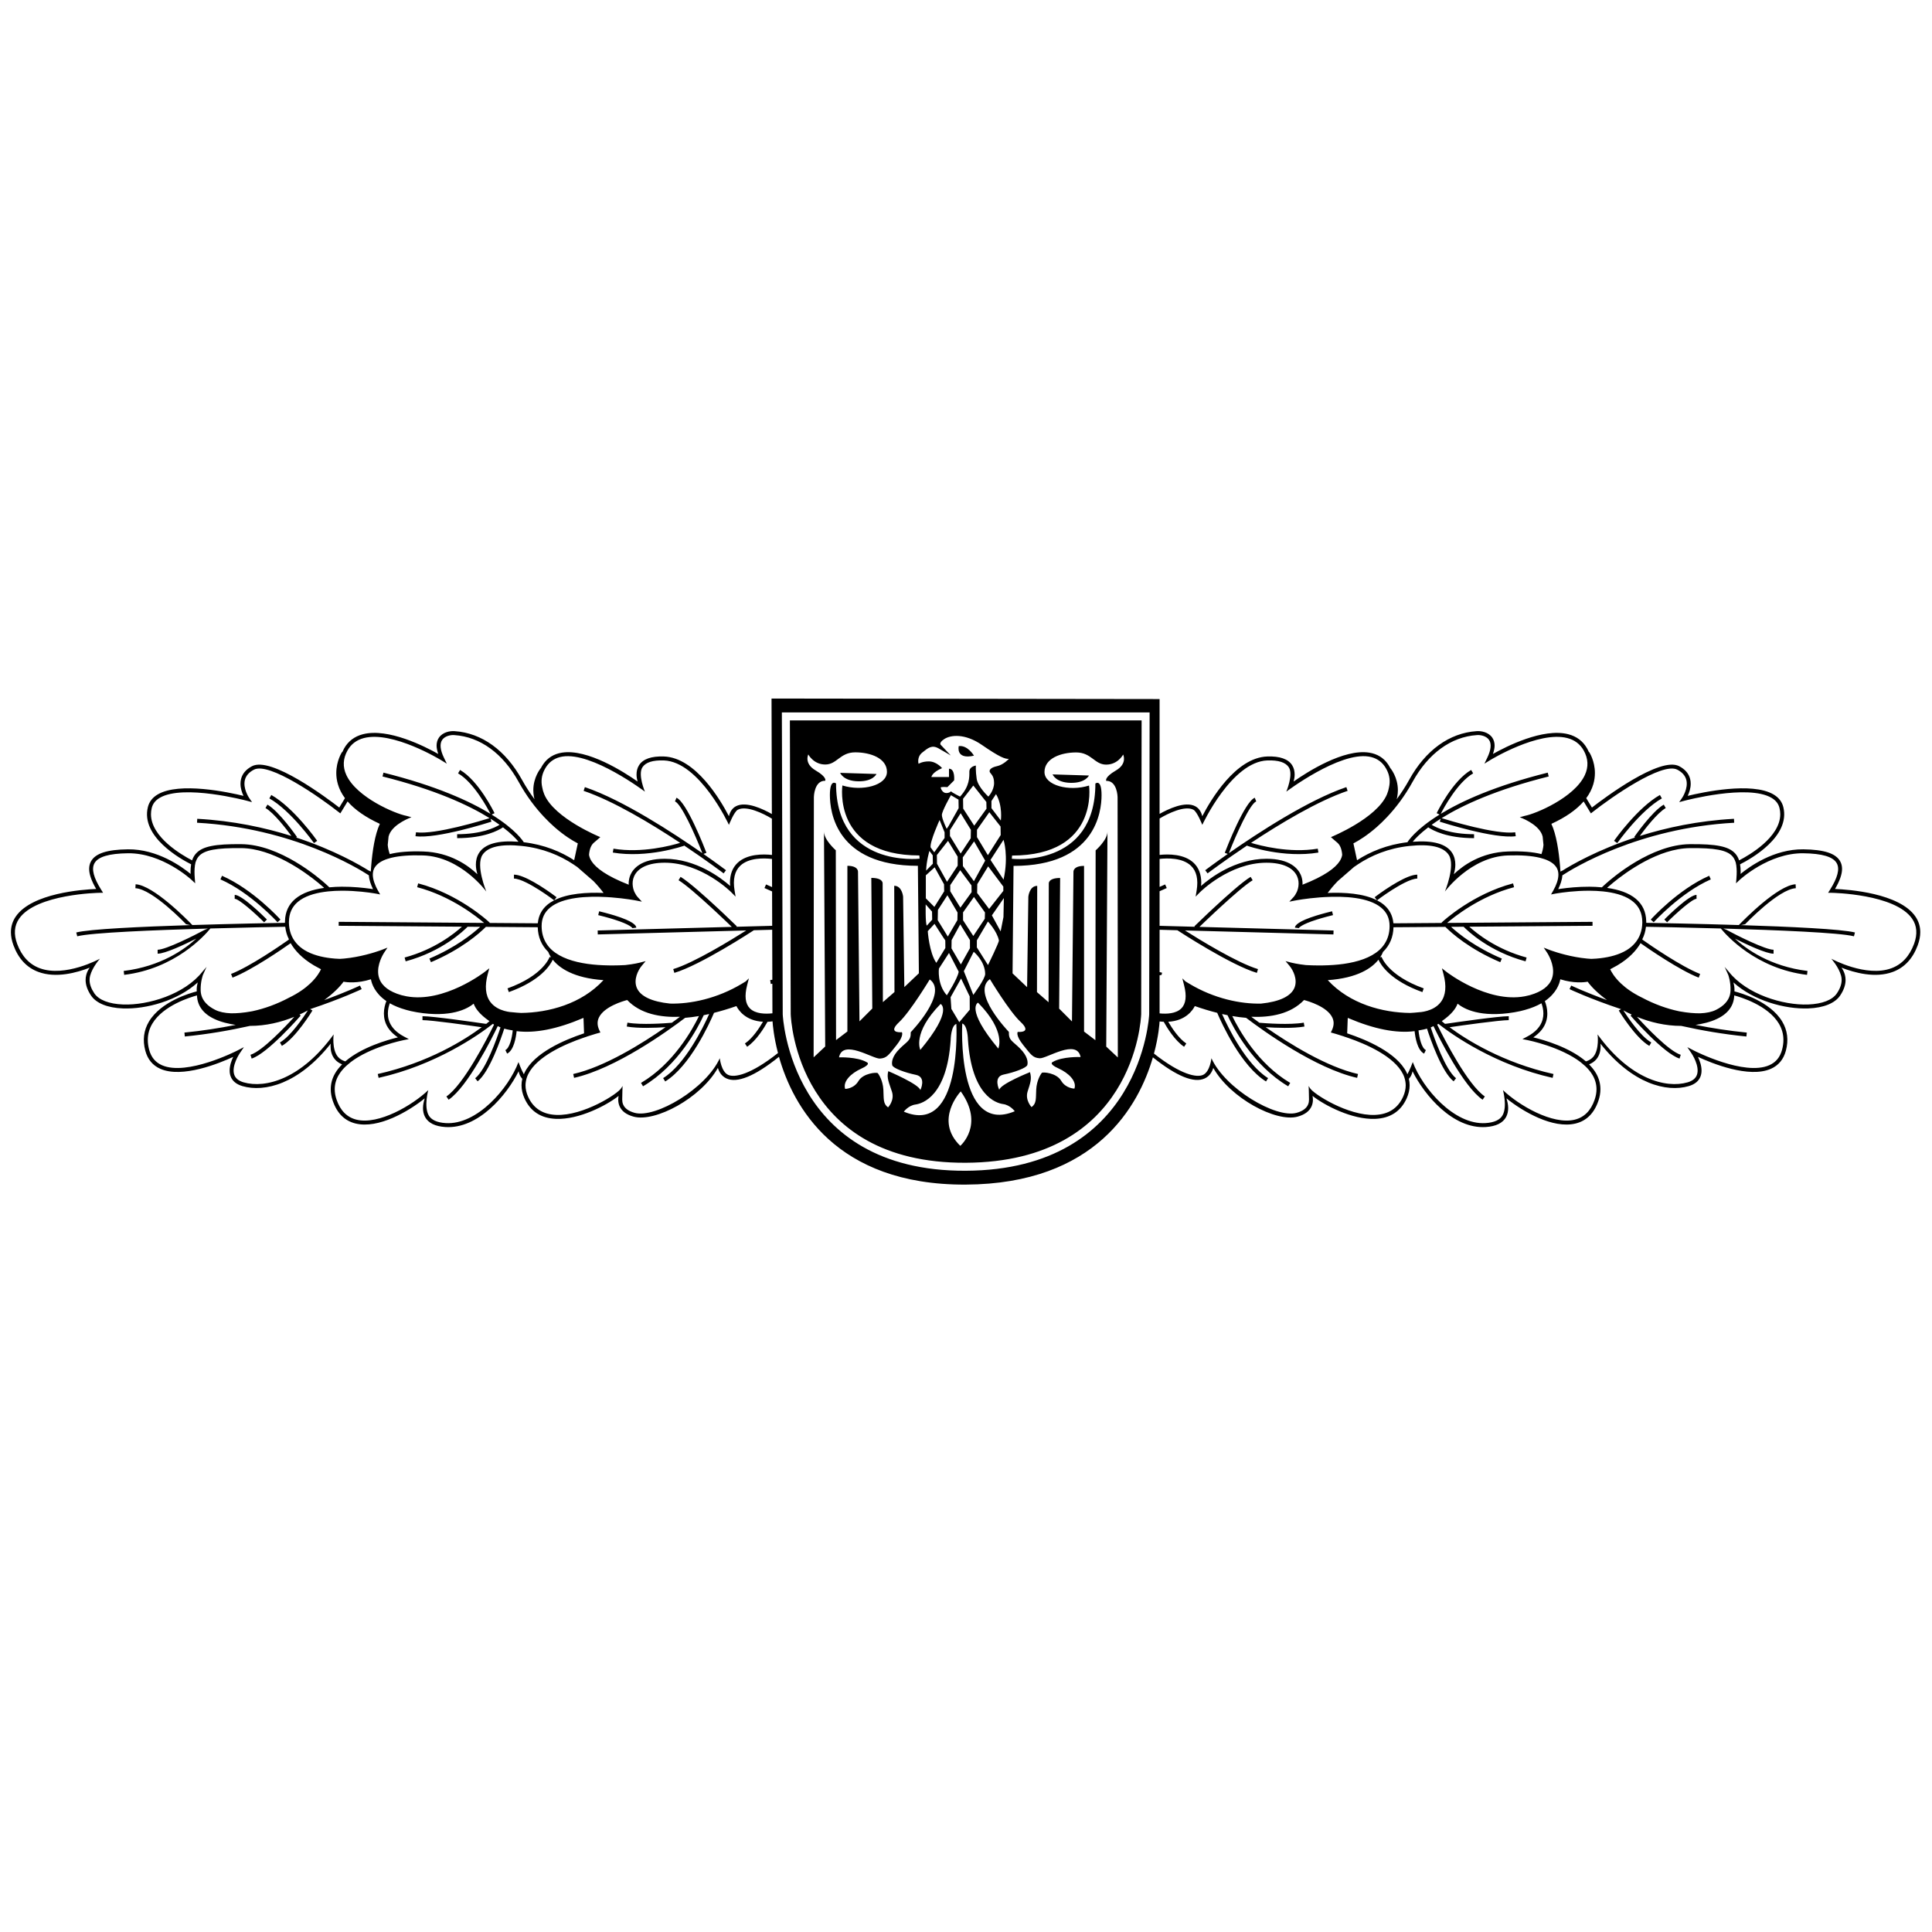 <?xml version="1.0" encoding="utf-8"?>
<!-- Generator: Adobe Illustrator 24.3.0, SVG Export Plug-In . SVG Version: 6.00 Build 0)  -->
<svg version="1.1" id="Ebene_1" xmlns="http://www.w3.org/2000/svg" xmlns:xlink="http://www.w3.org/1999/xlink" x="0px" y="0px"
	 viewBox="0 0 772.686 772.686" style="enable-background:new 0 0 772.686 772.686;" xml:space="preserve">
<path d="M215.923,354.226c-0.767-0.478-1.56-0.949-2.361-1.403
	c-2.928-1.658-5.95-3.018-8.012-3.018v1.577c1.274,0,3.107,0.681,5.102,1.675
	c0.844,0.421,1.715,0.897,2.591,1.405c3.353,1.946,6.705,4.326,8.387,5.614l0.96-1.252
	C222.351,358.642,219.435,356.42,215.923,354.226z M245.347,339.419l-0.261,1.556
	c13.904,2.316,27.916-2.522,28.504-2.729l-0.051-0.146
	c9.181,6.142,15.725,11.085,15.872,11.197l0.954-1.258
	c-0.107-0.082-3.599-2.717-9.022-6.509c0,0-0.025-0.011-0.049-0.023l0.002-0.011
	c0.016,0.013,0.032,0.023,0.048,0.034l1.193-0.461
	c-0.801-2.081-7.943-20.395-11.994-22.015l-0.586,1.463
	c2.517,1.008,7.941,12.98,10.917,20.632l-0.029,0.034
	c-11.672-8.135-31.763-21.24-46.929-26.381l-0.506,1.494
	c11.971,4.059,27.096,13.171,38.611,20.795C268.55,338.149,256.754,341.319,245.347,339.419z
	 M664.648,319.319l-0.776-1.374c-8.909,5.036-17.976,17.789-18.355,18.329l1.288,0.911
	C646.896,337.055,656.048,324.179,664.648,319.319z M561.724,353.057
	c1.994-0.994,3.827-1.675,5.102-1.675v-1.577c-2.061,0-5.084,1.359-8.013,3.018
	c-0.801,0.454-1.594,0.925-2.36,1.403c-3.513,2.193-6.429,4.416-6.667,4.599l0.961,1.252
	c1.681-1.288,5.032-3.668,8.386-5.614C560.009,353.955,560.88,353.478,561.724,353.057z
	 M666.743,368.867c3.902-3.901,10.134-9.395,11.766-9.395v-1.577
	c-2.876,0-11.234,8.21-12.879,9.855L666.743,368.867z M245.797,366.139
	c-0.486-0.15-1.016-0.306-1.557-0.46c-1.359-0.392-2.881-0.797-4.614-1.219
	l-0.373,1.534c1.895,0.46,3.501,0.896,4.909,1.309c0.552,0.161,1.072,0.319,1.557,0.473
	c6.467,2.046,7.179,3.352,7.21,3.421l1.549-0.19
	C254.477,370.117,253.204,368.427,245.797,366.139z M766.041,366.533
	c-6.429-9.346-26.714-10.782-32.14-11c1.842-3.156,2.812-5.83,2.812-8.012
	c0-1.121-0.242-2.12-0.723-3.003c-1.739-3.2-6.432-4.739-14.768-4.84
	c-11.819-0.14-21.635,6.99-25.099,9.843c0.01-0.267,0.037-0.575,0.037-0.831
	c0-1.129-0.083-2.12-0.236-3.018c4.279-2.15,20.253-11.067,17.288-22.928
	c-0.528-2.111-1.852-3.803-3.934-5.025c-8.67-5.096-28.407-0.852-34.304,0.58
	c0.578-1.213,1.21-2.931,1.21-4.857c0-0.618-0.065-1.25-0.223-1.88
	c-0.538-2.165-2.02-3.892-4.405-5.138c-7.654-3.994-29.982,12.755-34.872,16.545
	c-0.457-0.749-1.6-2.63-2.279-3.747c1.304-1.76,2.247-3.613,2.819-5.559
	c0.467-1.588,0.647-3.099,0.647-4.492c0-4.833-2.192-8.239-2.312-8.42l-0.094,0.049
	c-0.207-0.486-0.441-0.972-0.715-1.457c-1.642-2.913-4.171-4.828-7.521-5.692
	c-10.149-2.619-24.968,4.975-30.142,7.891c0.396-1.19,0.668-2.316,0.668-3.306
	c0-1.229-0.308-2.298-0.921-3.203c-1.563-2.302-4.598-2.73-6.146-2.622l-0.182,0.012
	c-10.841,0.73-20.402,7.647-26.923,19.477c-1.594,2.888-3.283,5.442-4.993,7.748
	c0.075-0.29,0.153-0.582,0.21-0.875c0.188-0.958,0.269-1.878,0.269-2.749
	c0-5.134-2.801-8.59-3.08-8.922c-0.259-0.491-0.536-0.977-0.866-1.457
	c-1.76-2.56-4.278-4.117-7.486-4.628c-10.25-1.634-24.893,7.777-30.262,11.546
	c0.221-0.837,0.409-1.776,0.409-2.804c0-1.247-0.256-2.554-1.001-3.721
	c-1.59-2.488-4.937-3.663-9.95-3.49c-12.693,0.44-22.699,17.527-25.997,23.892
	c-0.454-1.875-1.375-3.234-2.809-3.99c-4.055-2.137-10.868,1.137-14.262,3.063v-45.93
	l-155.196-0.207l0.129,46.192c-3.357-1.918-10.267-5.275-14.359-3.118
	c-1.435,0.756-2.355,2.115-2.809,3.99c-3.298-6.365-13.304-23.452-25.997-23.892
	c-5.013-0.173-8.36,1.001-9.949,3.49c-0.746,1.168-1.002,2.474-1.002,3.721
	c0,1.028,0.189,1.967,0.41,2.804c-5.369-3.769-20.012-13.18-30.262-11.546
	c-3.208,0.511-5.727,2.067-7.486,4.628c-0.33,0.48-0.607,0.966-0.867,1.457
	c-0.279,0.332-3.08,3.788-3.08,8.922c0,0.871,0.081,1.79,0.27,2.749
	c0.057,0.293,0.135,0.584,0.21,0.875c-1.71-2.306-3.399-4.86-4.993-7.748
	c-6.521-11.83-16.082-18.747-26.922-19.477l-0.183-0.012
	c-1.548-0.109-4.582,0.319-6.145,2.622c-0.614,0.905-0.92,1.974-0.92,3.203
	c0,0.989,0.271,2.115,0.667,3.306c-5.174-2.916-19.992-10.509-30.141-7.891
	c-3.351,0.865-5.88,2.779-7.521,5.692c-0.273,0.485-0.508,0.971-0.716,1.457
	l-0.093-0.049c-0.12,0.181-2.312,3.586-2.312,8.42c0,1.393,0.182,2.904,0.648,4.492
	c0.571,1.946,1.515,3.799,2.818,5.559c-0.679,1.117-1.823,2.999-2.278,3.747
	c-4.891-3.79-27.218-20.54-34.873-16.545c-2.385,1.246-3.867,2.973-4.406,5.138
	c-0.156,0.63-0.223,1.262-0.223,1.88c0,1.925,0.633,3.643,1.211,4.857
	c-5.896-1.431-25.635-5.675-34.304-0.58c-2.082,1.223-3.404,2.915-3.933,5.025
	c-2.965,11.86,13.009,20.777,17.287,22.928c-0.153,0.898-0.236,1.889-0.236,3.018
	c0,0.256,0.029,0.564,0.037,0.831c-3.462-2.852-13.279-9.982-25.098-9.843
	c-8.335,0.101-13.028,1.64-14.768,4.84c-0.481,0.883-0.722,1.882-0.722,3.003
	c0,2.182,0.969,4.855,2.811,8.012c-5.425,0.218-25.711,1.654-32.14,11
	c-1.306,1.899-1.959,4.004-1.959,6.294c0,1.647,0.336,3.386,1.011,5.215
	c1.974,5.352,5.315,8.937,9.933,10.656c7.068,2.634,15.407,0.329,20.558-1.69
	c-0.577,0.815-1.075,1.762-1.362,2.857c-0.178,0.677-0.267,1.364-0.267,2.064
	c0,1.995,0.724,4.08,2.166,6.22c2.085,3.099,6.614,4.932,12.752,5.162
	c9.403,0.352,21.911-3.125,29.916-10.391c-0.236,0.904-0.408,1.885-0.408,2.939
	c0,0.186,0.02,0.376,0.033,0.563l-0.114,0.104c-2.327,0.586-14.118,3.908-18.99,12.006
	c-2.123,3.528-2.616,7.474-1.468,11.728c0.928,3.436,2.947,5.859,6,7.206
	c8.752,3.858,23.562-2.195,29.144-4.77c-0.696,1.467-1.427,3.462-1.427,5.453
	c0,0.773,0.11,1.542,0.375,2.273c0.693,1.918,2.302,3.252,4.782,3.969
	c8.793,2.537,22.451-0.811,35.265-16.982c-0.026,0.322-0.065,0.632-0.065,0.978
	c0,1.707,0.379,3.64,1.687,5.225c0.745,0.903,1.739,1.585,2.934,2.08
	c-0.022,0.022-0.04,0.048-0.061,0.069c-0.007,0.006-0.014,0.012-0.02,0.018
	c0.001,0,0.001,0,0.002,0c-1.047,1.065-1.978,2.203-2.697,3.444
	c-1.177,2.027-1.766,4.168-1.766,6.398c0,1.503,0.268,3.048,0.804,4.624
	c1.686,4.965,4.749,8.022,9.104,9.088c9.137,2.236,21.204-4.827,27.678-10.051
	c-0.365,1.161-0.689,2.488-0.689,3.892c0,1.218,0.227,2.453,0.836,3.572
	c1.297,2.393,4.03,3.738,8.115,4.001c13.127,0.841,24.551-12.744,29.289-22.295
	c0.211,1.018,0.609,2.076,1.403,2.935c0.021,0.023,0.051,0.037,0.074,0.062
	c-0.207,0.86-0.314,1.73-0.314,2.609c0,1.717,0.399,3.462,1.193,5.225
	c2.349,5.211,6.602,7.969,12.645,8.197c9.141,0.347,20.126-5.343,24.996-9.181
	c-0.083,0.471-0.153,0.957-0.153,1.476c0,0.833,0.135,1.709,0.491,2.563
	c0.856,2.042,2.768,3.476,5.68,4.26c8.601,2.318,26.846-7.389,33.684-19.498
	c0.442,1.463,1.375,3.267,3.418,4.214c4.311,2,11.383-0.921,21.012-8.656
	c5.5,19.484,22.468,51.355,74.659,51.113c52.227-0.245,69.315-31.723,74.884-50.891
	c9.486,7.566,16.466,10.412,20.732,8.434c2.044-0.946,2.977-2.751,3.418-4.214
	c6.839,12.109,25.084,21.816,33.685,19.498c2.913-0.784,4.824-2.218,5.681-4.26
	c0.356-0.854,0.49-1.73,0.49-2.563c0-0.519-0.07-1.005-0.153-1.476
	c4.871,3.838,15.856,9.527,24.996,9.181c6.043-0.229,10.296-2.986,12.645-8.197
	c0.795-1.763,1.193-3.508,1.193-5.225c0-0.879-0.107-1.749-0.314-2.609
	c0.023-0.024,0.053-0.038,0.074-0.062c0.794-0.858,1.191-1.917,1.403-2.935
	c4.738,9.551,16.162,23.136,29.29,22.295c4.085-0.263,6.817-1.607,8.114-4.001
	c0.609-1.119,0.836-2.354,0.836-3.572c0-1.403-0.323-2.73-0.688-3.892
	c6.475,5.224,18.541,12.287,27.679,10.051c4.355-1.066,7.418-4.123,9.103-9.088
	c0.537-1.576,0.804-3.121,0.804-4.624c0-2.23-0.589-4.371-1.764-6.398
	c-0.721-1.241-1.65-2.379-2.697-3.444c0,0,0,0,0.002,0c-0.006-0.006-0.014-0.012-0.019-0.018
	c-0.022-0.022-0.04-0.047-0.062-0.069c1.194-0.495,2.188-1.177,2.935-2.08
	c1.309-1.585,1.686-3.518,1.686-5.225c0-0.346-0.037-0.655-0.064-0.978
	c12.814,16.17,26.474,19.519,35.266,16.982c2.48-0.717,4.09-2.051,4.783-3.969
	c0.264-0.731,0.374-1.5,0.374-2.273c0-1.991-0.729-3.986-1.427-5.453
	c5.583,2.575,20.393,8.629,29.145,4.77c3.054-1.347,5.072-3.77,5.999-7.206
	c1.149-4.254,0.657-8.199-1.466-11.728c-4.872-8.098-16.664-11.42-18.991-12.006
	l-0.113-0.104c0.013-0.188,0.032-0.378,0.032-0.563c0-1.054-0.174-2.034-0.408-2.939
	c8.006,7.266,20.514,10.742,29.917,10.391c6.138-0.23,10.667-2.064,12.752-5.162
	c1.44-2.14,2.165-4.225,2.165-6.22c0-0.699-0.09-1.387-0.268-2.064
	c-0.287-1.095-0.785-2.042-1.362-2.857c5.151,2.019,13.49,4.323,20.559,1.69
	c4.617-1.72,7.958-5.305,9.933-10.656c0.673-1.829,1.011-3.568,1.011-5.215
	C768,370.537,767.347,368.432,766.041,366.533z M308.786,354.791l-2.402-1.067l-0.642,1.441
	l3.048,1.354l0.038,13.748l-14.359,0.387l0.207-0.212
	c-0.239-0.233-2.38-2.321-5.304-5.077c-0.685-0.646-1.412-1.327-2.169-2.033
	c-5.191-4.83-11.735-10.68-15.008-12.643l-0.811,1.353
	c2.758,1.655,8.097,6.334,12.847,10.698c0.764,0.702,1.514,1.396,2.235,2.067
	c2.709,2.526,5.009,4.732,6.211,5.893l-47.159,1.268l-1.582,0.043l-4.902,0.132
	l0.043,1.577l4.783-0.129l1.583-0.042l53.011-1.425
	c-5.654,3.583-20.97,13.018-29.199,15.455l0.448,1.512
	c10.39-3.077,30.919-16.472,31.789-17.04l-0.006-0.008l7.349-0.199l0.057,20.001
	l-0.862,0.123l0.221,1.562l0.644-0.091l0.034,11.825c-2.862,0.314-6.755,0.244-8.971-1.924
	c-1.883-1.844-2.268-4.988-1.141-9.348l0.698-2.707l-1.256,1.213l-1.529,0.924
	c-9.896,5.977-20.661,8.167-28.739,7.953c-7.323-0.742-11.938-2.935-13.33-6.352
	c-1.356-3.33,0.586-7.019,1.879-8.613c0.029-0.037,0.064-0.088,0.094-0.123l0.774-0.919
	l0.822-0.977l-2.4,0.625c-0.067,0.019-2.301,0.579-5.756,0.958
	c-1.664,0.09-3.418,0.148-5.233,0.15c-0.522,0-1.049-0.01-1.579-0.019
	c-2.735-0.048-5.545-0.221-8.276-0.607c-5.596-0.793-10.832-2.448-14.288-5.575
	c-0.782-0.708-1.442-1.489-2-2.325c-1.372-2.048-2.077-4.462-2.077-7.224
	c0-3.094,1.111-5.512,3.393-7.392c5.059-4.167,14.76-4.639,22.566-4.205
	c0.67,0.037,1.33,0.08,1.966,0.129c5.536,0.424,9.708,1.221,9.81,1.241l2.365,0.462
	l-1.634-1.772c-0.504-0.547-0.953-1.248-1.313-2.03
	c-0.02-0.042-0.038-0.085-0.057-0.128c-0.052-0.118-0.11-0.231-0.157-0.353
	c-0.229-0.591-0.385-1.224-0.475-1.881c-0.173-1.271-0.066-2.627,0.511-3.945
	c1.543-3.523,5.895-5.466,12.255-5.466c14.778,0,26.482,11.682,26.599,11.8l1.742,1.766
	l-0.402-2.448c-0.733-4.436,0.028-7.767,2.261-9.897c3.461-3.299,9.601-3.085,12.703-2.726
	L308.786,354.791z M193.83,388.72c-0.169,0.132-16.248,12.542-31.271,9.742
	c-0.587-0.11-1.174-0.239-1.758-0.396c-0.107-0.029-0.215-0.051-0.322-0.082
	c-4.711-1.352-7.658-3.554-8.759-6.547c-1.512-4.111,0.822-8.605,1.62-9.954
	c0.133-0.226,0.229-0.374,0.25-0.404l0.989-1.488l0.391-0.589l-2.324,0.905
	c-0.021,0.009-0.319,0.121-0.825,0.299c-2.082,0.727-7.853,2.574-14.202,3.163
	c-0.552,0.051-1.108,0.091-1.667,0.121c-0.652-0.022-1.306-0.052-1.963-0.103
	c-0.561-0.043-1.121-0.102-1.681-0.166c-3.787-0.44-7.503-1.411-10.473-3.211
	c-1.304-0.79-2.384-1.719-3.286-2.758c-1.921-2.214-2.944-4.97-3.003-8.264
	c-0.002-0.145,0.01-0.283,0.013-0.428c0.043-3.254,1.228-5.901,3.555-7.861
	c2.646-2.229,6.486-3.419,10.573-3.998c0.518-0.073,1.04-0.14,1.565-0.193
	c1.807-0.186,3.637-0.27,5.414-0.277c5.797-0.023,11.005,0.726,12.917,1.037
	c0.476,0.076,0.759,0.129,0.783,0.134l1.682,0.32l-0.849-1.486
	c-0.684-1.196-1.18-2.308-1.531-3.352c-0.798-2.381-0.753-4.371,0.183-5.925
	c0.048-0.078,0.11-0.151,0.162-0.228c0.929-1.373,2.583-2.451,4.924-3.221l1.536-0.443
	c3.249-0.797,7.524-1.122,12.751-0.95c15.05,0.496,25.192,14.331,25.273,14.441
	c0,0-4.33-10.421-1.522-14.676c2.138-3.236,7.427-4.432,15.725-3.551
	c8.471,0.897,15.273,3.833,20.581,7.341c0.482,0.318,0.951,0.64,1.406,0.965l0.008-0.035
	l0.301,0.261l6.381,5.546c1.629,1.686,2.96,3.299,4.013,4.707
	c-6.65-0.274-14.392,0.193-19.76,2.961c-0.951,0.491-1.838,1.045-2.62,1.689
	c-2.332,1.92-3.633,4.417-3.902,7.422l-0.166,0.078l-19.076-0.14l-0.054-0.046l0.049-0.057
	l-0.554-0.519c-0.118-0.109-11.888-10.968-28.065-15.208l-0.402,1.525
	c13.726,3.597,24.194,12.067,26.768,14.287l-58.141-0.432l-0.012,1.577l49.293,0.365
	c0.012-0.013,0.021-0.021,0.034-0.032l0.009,0.032h-0.043
	c-3.004,2.735-10.971,9.127-22.919,12.333l0.41,1.525
	c14.634-3.928,23.267-12.283,24.78-13.84l0.006-0.002l5.013,0.037l0.003,0.005
	c-3.139,2.884-9.836,8.246-20.301,12.695l0.617,1.451
	c12.327-5.239,19.458-11.615,21.971-14.135l20.738,0.153c0-0.018-0.002-0.033-0.003-0.052
	l0.059,0.052h-0.055c0.104,3.95,1.514,7.264,4.194,9.87
	c0.219,0.575,0.57,1.325,1.13,2.174l0.02,0.006l-0.014,0.001
	c-0.001-0.003-0.004-0.004-0.006-0.007l-0.572-0.174
	c-0.023,0.074-2.46,7.42-16.843,12.583l0.531,1.485
	c12.836-4.608,16.613-10.868,17.545-12.921l0.037-0.019
	c2.593,3.259,8.216,7.322,20.258,8.159c-8.797,9.553-21.96,13.002-32.919,13.12
	c-1.114-0.061-2.24-0.138-3.417-0.274c-0.138-0.006-5.893-0.14-8.874-4.09
	c-1.989-2.637-2.344-6.408-1.055-11.212l0.614-2.282L193.83,388.72z M217.711,307.965
	c0.242-0.48,0.514-0.956,0.837-1.425c1.503-2.189,3.669-3.523,6.434-3.964
	c11.821-1.884,32.753,13.89,32.945,14.036c0,0-2.885-6.793-1.004-9.729
	c1.267-1.982,4.148-2.909,8.561-2.757c14.292,0.496,25.932,25.515,26.044,25.764
	c0,0,2.054-5.253,3.551-6.043c3.447-1.817,10.268,1.525,13.631,3.565l0.04,14.513
	c-3.439-0.377-9.919-0.497-13.784,3.186c-2.013,1.92-3.025,4.589-3.025,7.962
	c0,0.397,0.082,0.852,0.11,1.267c-3.611-3.175-13.632-10.88-26.2-10.88
	c-9.477,0-12.652,4.016-13.7,6.41c-0.484,1.106-0.719,2.314-0.719,3.534
	c0,0.145,0.029,0.285,0.037,0.428c-8.955-3.495-13.137-6.729-14.866-9.386
	c-0.624-0.959-0.915-1.827-1.023-2.596c0.211-2.614,1.028-3.977,1.779-4.674
	c0.064-0.059,0.129-0.123,0.19-0.174c0.804-0.646,2.536-2.204,2.536-2.204
	c-0.011-0.003-18.351-7.441-22.413-17.11c-0.393-0.935-0.655-1.879-0.816-2.826
	C216.317,312.47,216.596,310.161,217.711,307.965z M138.998,300.117
	c1.421-2.523,3.621-4.184,6.538-4.938c11.532-2.976,30.674,8.711,30.866,8.831l2.292,1.413
	l-1.166-2.427c-1.489-3.096-1.727-5.542-0.684-7.076c1.079-1.589,3.418-2.028,4.728-1.935
	l0.19,0.013c10.284,0.691,19.393,7.32,25.645,18.664
	c3.235,5.864,6.795,10.465,10.17,14.051c1.426,1.515,2.824,2.869,4.145,4.03
	c3.957,3.48,7.252,5.432,8.839,6.275c0.202,0.107,0.386,0.202,0.531,0.274
	c-0.081,0.381-0.463,2.149-0.928,4.302c-0.169,0.78-0.348,1.607-0.528,2.443
	c-5.29-3.405-11.969-6.229-20.181-7.197l-0.014,0.008l-0.006-0.011
	c0.006,0.001,0.012,0.001,0.02,0.003l0.015-0.01c-0.21-0.353-3.108-5.025-12.836-11.05
	l-0.005,0.001v-0.003c0.003,0,0.003,0,0.005,0.001l1.155-0.56
	c-0.254-0.528-6.354-12.976-13.794-17.286l-0.791,1.365
	c6.32,3.658,11.861,14.051,12.956,16.192c-8.443-5.152-21.849-11.247-42.795-16.482
	l-0.38,1.531c21.083,5.271,34.462,11.479,42.758,16.626l0.019,0.055
	c-2.617,0.818-21.718,6.691-29.385,5.648l-0.212,1.562
	c8.551,1.164,29.499-5.522,30.387-5.808l-0.384-1.189l-0.018-0.011l0.014-0.005
	l0.004,0.016c1.347,0.847,2.551,1.661,3.631,2.44v0.001
	c-2.071,1.241-7.437,3.757-16.969,3.757v1.577c10.842,0,16.51-3.096,18.334-4.324h0.003
	c3.303,2.521,5.188,4.526,6.139,5.679l-0.052,0.08c-7.998-0.607-13.268,0.842-15.598,4.375
	c-0.982,1.489-1.332,3.164-1.332,4.793c0,1.375,0.276,2.654,0.605,3.826
	c-3.671-3.496-10.874-8.742-21.653-9.098c-5.493-0.182-9.957,0.175-13.389,1.051
	c-0.454-1.3-0.727-2.533-0.81-3.696l0.329-3.315c0.083-0.288,0.162-0.578,0.276-0.854
	c1.804-4.395,8.825-6.867,8.876-6.883l-2.034-0.559
	c-4.33-0.811-19.774-7.254-23.985-16.285C137.002,306.71,137.158,303.384,138.998,300.117z
	 M60.382,325.639c0-0.821,0.099-1.66,0.312-2.511c0.427-1.711,1.474-3.034,3.2-4.05
	c9.458-5.559,34.596,1.115,34.849,1.183l2.06,0.556l-1.205-1.763
	c-0.025-0.037-2.504-3.715-1.654-7.119c0.427-1.703,1.639-3.086,3.603-4.111
	c6.114-3.191,26.52,11.141,33.867,16.933l0.699,0.551c0,0,2.084-3.427,2.908-4.781
	c2.924,3.37,7.24,6.368,12.897,8.967c-1.99,4.235-2.971,10.936-3.452,16.715
	l-0.172,2.369l-0.704-0.364l-0.016,0.03c-3.599-2.271-13.877-8.272-29.112-13.286
	l-0.004,0.004l-0.001-0.005c0.001,0,0.004,0.001,0.005,0.001l0.314-0.218
	c-0.287-0.414-7.087-10.185-11.804-12.94l-0.796,1.362
	c3.433,2.003,8.299,8.348,10.337,11.132l-0.046,0.019
	c-10.505-3.3-23.203-6.058-37.579-6.842l-0.086,1.574
	c38.32,2.093,64.558,18.314,68.701,21.026l0.037,0.049
	c0.036,0.865,0.223,1.793,0.542,2.772c0.282,0.87,0.647,1.773,1.102,2.711
	c-0.338-0.052-0.73-0.112-1.165-0.173c-2.582-0.364-6.777-0.818-11.357-0.798
	c-1.617,0.006-3.28,0.094-4.939,0.248l-0.954-0.892
	c-0.056-0.052-0.225-0.209-0.477-0.436c-2.908-2.615-18.297-15.773-33.745-15.935
	c-10.598-0.109-15.501,0.883-18.092,3.663c-0.722,0.774-1.255,1.697-1.623,2.814
	C72.805,342.014,60.382,334.855,60.382,325.639z M49.224,401.733
	c-5.621-0.21-9.707-1.796-11.503-4.465c-1.26-1.872-1.894-3.665-1.894-5.351
	c0-0.559,0.07-1.106,0.209-1.642c0.921-3.525,3.942-6.853,3.942-6.853
	c-0.003,0.002-0.028,0.016-0.028,0.016c-0.138,0.075-13.927,7.567-24.086,3.78
	c-4.164-1.553-7.191-4.825-8.998-9.725c-1.427-3.865-1.169-7.252,0.767-10.065
	c6.824-9.925,31.939-10.356,32.192-10.359l1.409-0.019l-0.752-1.189
	c-3.062-4.853-3.949-8.317-2.713-10.591c1.418-2.609,5.802-3.924,13.4-4.016
	c13.771-0.163,25.291,10.507,25.406,10.616l1.49,1.398l-0.164-2.037
	c-0.161-1.997-0.142-3.612,0.05-4.956l-0.023-0.004l0.306-1.547
	c0.016,0.002,0.023,0.003,0.041,0.006c0.3-0.965,0.74-1.742,1.333-2.377
	c2.217-2.378,6.96-3.265,16.922-3.162c12.551,0.131,25.468,9.551,30.708,13.84
	c1.113,0.911,1.9,1.604,2.241,1.913c0.002,0.009,0.005,0.044,0.008,0.068l0.062,0.011
	v0.094c-0.016,0.002-0.033,0.005-0.049,0.008c-4.35,0.621-8.49,1.91-11.404,4.366
	c-2.66,2.242-4.029,5.241-4.111,8.906c-0.004,0.207-0.021,0.406-0.018,0.618
	c0.001,0.021,0.004,0.041,0.004,0.062h0.021l-0.061,0.027c0-0.008,0-0.015,0-0.025
	c-4.374,0.073-20.194,0.355-36.993,0.885c-2.02-2.102-15.592-15.935-22.7-16.31
	l-0.083,1.574c6.919,0.366,20.131,14.252,20.264,14.392l1.694,0.37
	c-19.633,0.625-40.369,1.587-45.608,2.945l0.396,1.527c5.674-1.471,30.888-2.485,52.252-3.099
	l-1.218,0.484c-4.129,2.223-15.57,7.992-18.881,7.992v1.577
	c2.984,0,10.64-3.604,15.467-6.031c-4.565,4.207-14.131,11.133-29.04,12.936l0.188,1.564
	c20.307-2.452,32.125-15.66,34.489-18.552c14.07-0.397,26.294-0.619,29.853-0.681
	c-0.003-0.024-0.003-0.043-0.005-0.067l0.08,0.071c0.203,1.832,0.702,3.498,1.476,5.003
	l-0.177,0.229c-3.062,2.154-15.379,10.666-22.964,13.635l0.575,1.469
	c7.794-3.051,20.026-11.505,23.256-13.781l-0.029-0.055l0.094,0.009
	c-0.021,0.016-0.039,0.028-0.065,0.046c1.656,2.863,4.489,6.022,9.247,8.852
	c0.657,0.391,1.358,0.775,2.091,1.15c0.271,0.14,0.518,0.285,0.801,0.422
	c-0.452,1-1.645,3.18-4.282,5.676c-1.95,1.846-4.697,3.864-8.517,5.708
	c-2.321,1.236-4.793,2.353-7.406,3.309c-2.417,0.884-4.794,1.566-7.072,2.056
	c-0.205,0.038-0.399,0.081-0.607,0.118c-3.149,0.565-5.833,0.79-8.133,0.756
	c-2.488-0.097-4.647-0.549-6.312-1.382c-3.057-1.528-4.929-3.55-5.564-6.009
	c-0.014-0.052-0.02-0.105-0.032-0.158c-0.124-0.527-0.188-1.052-0.204-1.569
	c-0.107-3.492,0.9-6.233,0.925-6.268l1.322-2.95c0.073-0.127,0.136-0.23,0.175-0.29
	l-1.719,1.991C73.864,397.645,59.311,402.111,49.224,401.733z M135.118,422.614
	c-2.471-2.99-1.675-8.908-1.675-8.908c-12.901,17.825-27.253,21.692-35.996,19.169
	c-1.966-0.567-3.223-1.572-3.735-2.986c-1.263-3.485,2.072-8.481,2.106-8.532l1.73-2.559
	l-2.745,1.416c-0.199,0.103-20.026,10.221-30.033,5.809c-2.632-1.161-4.304-3.18-5.112-6.174
	c-0.363-1.346-0.545-2.655-0.545-3.926c0-2.336,0.614-4.536,1.839-6.573
	c4.371-7.27,15.245-10.549,17.832-11.242c0.036,1.121,0.235,2.272,0.693,3.404
	c1.627,4.02,5.968,6.735,12.903,8.069c0.634,0.123,1.267,0.226,1.897,0.316
	c-6.486,1.292-13.37,2.371-20.512,3.071l0.153,1.57
	c9.213-0.903,17.997-2.433,26.059-4.239c6.378,0.003,12.412-1.462,17.735-3.63
	c-3.483,3.833-12.787,13.706-17.533,15.189l0.471,1.507
	c6.301-1.972,19.073-16.562,19.614-17.183l-0.475-0.414
	c1.153-0.526,2.265-1.083,3.337-1.661c0.005-0.008,0.01-0.016,0.015-0.023l0.013,0.008
	c-0.009,0.005-0.019,0.011-0.028,0.016c-1.586,2.481-6.825,10.331-11.165,12.813l0.782,1.368
	c5.506-3.147,11.95-13.694,12.221-14.141l-0.904-0.549l0.001-0.003
	c12.609-4.203,20.443-7.93,20.598-8.005l-0.684-1.42
	c-0.128,0.062-5.434,2.585-14.303,5.805c3.587-2.636,6.269-5.299,7.728-7.354
	c1.374,0.27,5.578,0.74,10.951-0.968c0.312,1.746,1.525,5.53,6.177,8.726
	c-0.478,1.209-0.99,2.948-0.99,4.945c0,0.921,0.107,1.892,0.38,2.883
	c0.724,2.645,2.516,4.865,5.222,6.677c-4.175,1.005-14.373,3.913-20.936,9.527
	l-0.16,0.074C136.8,424.084,135.819,423.462,135.118,422.614z M209.514,429.65
	c-1.063-1.847-2.153-4.889-2.153-4.889c-3.915,10.489-16.537,25.219-29.121,24.411
	c-3.507-0.225-5.805-1.293-6.829-3.177c-1.93-3.548-0.127-10.009-0.127-10.009
	c-6.325,6.05-19.822,13.99-28.71,11.813c-3.798-0.93-6.484-3.642-7.985-8.061
	c-0.477-1.403-0.715-2.773-0.715-4.106c0-1.962,0.516-3.841,1.546-5.617
	c0.776-1.341,1.817-2.566,3.023-3.695c0.001,0,0.003,0.001,0.005,0.001
	c0.495-0.458,1.015-0.901,1.562-1.326c-0.003,0-0.007-0.002-0.01-0.002l0.157-0.097
	l-0.033-0.014c8.053-6.234,21.036-8.839,21.198-8.869l2.186-0.428l-1.968-1.044
	c-3.294-1.745-5.344-4.013-6.096-6.735c-0.231-0.838-0.325-1.664-0.325-2.454
	c0-1.607,0.385-3.051,0.773-4.108c1.758,1.016,3.951,1.929,6.611,2.665
	c0.575,0.159,1.153,0.316,1.776,0.457c0.784,0.176,1.592,0.344,2.454,0.487
	c13.652,2.29,20.236-1.412,22.709-3.446c0.632,1.807,2.292,4.23,6.314,6.999
	c0.001-0.001,0.009,0.005,0.012,0.005v0.003c-0.005-0.003-0.009-0.006-0.012-0.008
	c-0.344,0.285-0.789,0.677-1.284,1.072l-0.667-0.073
	c-3.669-0.535-20.632-2.988-24.841-2.988v1.577c3.764,0,18.717,2.12,23.685,2.839
	c-6.74,4.992-21.2,14.152-41.573,18.71l0.343,1.54
	c22.825-5.104,39.954-17.077,45.7-21.609l0.466,0.319
	c-2.77,5.641-12.155,24.026-19.052,28.726l0.887,1.304
	c7.685-5.237,17.414-24.786,19.653-29.434c0.357,0.181,0.715,0.363,1.092,0.517
	c0.003-0.003,0.024,0,0.034,0l-0.002,0.011c-0.011-0.005-0.021-0.008-0.032-0.011
	c-1.326,4.055-5.792,16.925-10.122,20.328l0.973,1.239
	c4.729-3.715,9.293-16.892,10.65-21.072c-0.017-0.004-0.034-0.012-0.051-0.017
	l0.008-0.009c0.02,0.011,0.044,0.021,0.043,0.025c0.779,0.226,1.586,0.408,2.424,0.542
	c0.324,0.052,0.637,0.118,0.966,0.156l0.004,0.049h-0.001
	c-0.296,2.961-1.235,6.979-2.945,7.833l0.706,1.411c2.698-1.35,3.543-6.492,3.798-8.992
	c7.33,0.938,16.209-0.816,26.497-5.203c0.081-0.035,0.159-0.064,0.241-0.1
	c0.042,1.104,0.16,4.235,0.232,6.18c-0.124,0.042-0.251,0.085-0.38,0.128
	c-7.283,2.44-19.517,7.578-23.402,15.556C209.695,429.188,209.609,429.42,209.514,429.65z
	 M291.216,429.886c-2.787-1.284-3.346-6.657-3.346-6.657
	c-5.479,12.158-25.68,24.093-34.019,21.847c-2.415-0.65-3.973-1.774-4.631-3.34
	c-0.269-0.64-0.371-1.309-0.371-1.955c0-2.03,0.144-5.458,0.144-5.458l-0.508,0.822
	c-1.23,2.255-15.136,11.17-25.998,10.759c-5.394-0.205-9.186-2.65-11.267-7.27
	c-0.698-1.546-1.046-3.075-1.046-4.575c0-0.542,0.061-1.079,0.152-1.614
	c0.089-0.519,0.213-1.034,0.387-1.543c0.144-0.421,0.307-0.838,0.509-1.25
	c3.507-7.201,14.883-12.111,22.009-14.568c0.551-0.19,1.077-0.367,1.571-0.526v-0.02
	c2.341-0.75,4.915-1.539,5.28-1.591l0.046-0.007l-0.382-0.793
	c-0.494-1.025-0.741-1.995-0.741-2.924c0-0.793,0.178-1.555,0.537-2.298
	c2.083-4.327,9.523-6.507,11.297-6.972c5.326,5.589,13.355,7.014,21.1,6.705
	c-0.241,0.181-0.499,0.371-0.761,0.566c-0.75,0.555-1.58,1.162-2.489,1.816
	c-2.358,0.202-12.146,0.947-17.747-0.039l-0.273,1.553
	c4.543,0.802,11.481,0.523,15.508,0.258c-9.434,6.582-24.359,15.886-36.926,18.731
	l0.348,1.537c16.685-3.775,37.354-18.65,44.415-24.013
	c1.723-0.139,3.564-0.368,5.529-0.706c-2.698,5.585-10.244,19.095-23.175,26.734
	l0.802,1.358c14.158-8.364,22.012-23.517,24.279-28.442
	c0.712-0.142,1.436-0.296,2.179-0.465c-2.455,5.485-9.649,20.191-18.417,25.634l0.832,1.341
	c9.964-6.185,17.644-23.045,19.521-27.447c2.776-0.701,5.748-1.583,8.952-2.701
	c0.838,1.663,3.643,5.877,10.624,6.268c-1.407,2.416-4.16,6.653-7.216,8.69l0.875,1.312
	c3.73-2.486,6.893-7.714,8.154-9.99c0.637-0.023,1.313-0.089,2.011-0.177
	c0.1,1.564,0.529,6.348,2.18,12.668C300.11,429.892,293.747,431.052,291.216,429.886z
	 M459.605,405.685c-0.021,0.621-3.031,62.215-73.357,62.546
	c-70.345,0.326-73.183-61.931-73.203-62.607l-0.345-120.707h147.078L459.605,405.685z
	 M636.261,325.308l0.7-0.551c7.346-5.792,27.754-20.124,33.866-16.933
	c1.966,1.024,3.177,2.408,3.604,4.111c0.85,3.404-1.629,7.083-1.653,7.119l-1.206,1.763
	l2.062-0.556c0.252-0.067,25.391-6.742,34.849-1.183
	c1.727,1.016,2.773,2.339,3.2,4.05c0.214,0.852,0.313,1.69,0.313,2.511
	c0,9.216-12.424,16.375-16.454,18.455c-0.368-1.117-0.901-2.04-1.623-2.814
	c-2.591-2.78-7.494-3.772-18.091-3.663c-15.449,0.161-30.838,13.319-33.745,15.935
	c-0.253,0.227-0.422,0.384-0.479,0.436l-0.954,0.892c-1.658-0.154-3.32-0.242-4.94-0.248
	c-4.578-0.021-8.774,0.434-11.355,0.798c-0.435,0.061-0.827,0.121-1.164,0.173
	c0.454-0.938,0.818-1.841,1.101-2.711c0.319-0.979,0.507-1.906,0.544-2.772l0.036-0.049
	c4.142-2.712,30.381-18.934,68.7-21.026l-0.086-1.574
	c-14.376,0.784-27.074,3.542-37.579,6.842l-0.046-0.019
	c2.039-2.784,6.906-9.128,10.338-11.132l-0.797-1.362
	c-4.717,2.755-11.517,12.526-11.804,12.94l0.314,0.218c0.002,0,0.003-0.001,0.007-0.001
	l-0.004,0.005l-0.003-0.004c-15.235,5.014-25.513,11.015-29.111,13.286l-0.016-0.03
	l-0.705,0.364l-0.172-2.369c-0.482-5.779-1.462-12.479-3.452-16.715
	c5.658-2.6,9.975-5.597,12.898-8.967C634.177,321.881,636.261,325.308,636.261,325.308z
	 M617.797,379.59l0.989,1.488c0.021,0.03,0.116,0.179,0.25,0.404
	c0.798,1.349,3.132,5.843,1.62,9.954c-1.102,2.993-4.049,5.195-8.76,6.547
	c-0.107,0.031-0.214,0.053-0.321,0.082c-0.585,0.157-1.171,0.286-1.758,0.396
	c-15.024,2.8-31.104-9.61-31.272-9.742l-1.862-1.457l0.614,2.282
	c1.288,4.804,0.934,8.575-1.056,11.212c-2.98,3.95-8.736,4.084-8.874,4.09
	c-1.177,0.137-2.303,0.213-3.416,0.274c-10.959-0.118-24.122-3.567-32.919-13.12
	c12.042-0.837,17.665-4.9,20.258-8.159l0.036,0.019
	c0.933,2.053,4.71,8.312,17.546,12.921l0.531-1.485
	c-14.383-5.163-16.82-12.509-16.844-12.583l-0.572,0.174
	c-0.001,0.003-0.004,0.004-0.006,0.007l-0.014-0.001l0.02-0.006
	c0.561-0.849,0.911-1.599,1.131-2.174c2.68-2.606,4.09-5.92,4.194-9.87h-0.056
	l0.059-0.052c-0.002,0.019-0.003,0.034-0.003,0.052l20.737-0.153
	c2.513,2.52,9.645,8.896,21.971,14.135l0.617-1.451
	c-10.465-4.449-17.162-9.811-20.301-12.695l0.003-0.005l5.014-0.037l0.006,0.002
	c1.513,1.557,10.146,9.912,24.779,13.84l0.41-1.525
	c-11.948-3.206-19.916-9.598-22.919-12.333h-0.043l0.009-0.032
	c0.013,0.011,0.022,0.02,0.034,0.032l49.292-0.365l-0.012-1.577l-58.141,0.432
	c2.574-2.22,13.042-10.69,26.768-14.287l-0.402-1.525
	c-16.177,4.24-27.947,15.099-28.065,15.208l-0.554,0.519l0.05,0.057l-0.054,0.046
	l-19.077,0.14l-0.165-0.078c-0.271-3.005-1.571-5.502-3.902-7.422
	c-0.783-0.644-1.669-1.197-2.62-1.689c-5.369-2.768-13.111-3.235-19.761-2.961
	c1.052-1.408,2.384-3.022,4.013-4.707l6.381-5.546l0.301-0.261l0.008,0.035
	c0.456-0.325,0.925-0.646,1.407-0.965c5.309-3.508,12.11-6.444,20.581-7.341
	c8.297-0.881,13.586,0.314,15.725,3.551c2.809,4.255-1.521,14.676-1.521,14.676
	c0.081-0.11,10.224-13.945,25.273-14.441c5.227-0.172,9.501,0.153,12.75,0.95l1.536,0.443
	c2.341,0.77,3.996,1.848,4.924,3.221c0.052,0.077,0.115,0.15,0.161,0.228
	c0.935,1.554,0.981,3.544,0.184,5.925c-0.35,1.044-0.847,2.155-1.53,3.352l-0.849,1.486
	l1.682-0.32c0.022-0.005,0.307-0.058,0.783-0.134c1.912-0.311,7.119-1.06,12.916-1.037
	c1.776,0.008,3.607,0.091,5.414,0.277c0.524,0.054,1.047,0.12,1.565,0.193
	c4.087,0.579,7.928,1.769,10.572,3.998c2.326,1.96,3.513,4.607,3.556,7.861
	c0.002,0.145,0.014,0.282,0.013,0.428c-0.06,3.294-1.083,6.05-3.004,8.264
	c-0.901,1.039-1.981,1.968-3.285,2.758c-2.97,1.8-6.686,2.77-10.473,3.211
	c-0.559,0.064-1.121,0.123-1.682,0.166c-0.657,0.051-1.312,0.081-1.963,0.103
	c-0.559-0.03-1.115-0.07-1.668-0.121c-6.349-0.589-12.119-2.436-14.201-3.163
	c-0.506-0.178-0.804-0.29-0.825-0.299l-2.324-0.905L617.797,379.59z M564.97,312.662
	c6.252-11.344,15.361-17.972,25.644-18.664l0.191-0.013
	c1.31-0.093,3.649,0.345,4.727,1.935c1.043,1.534,0.806,3.98-0.684,7.076l-1.166,2.427
	l2.292-1.413c0.191-0.12,19.334-11.807,30.866-8.831c2.916,0.753,5.116,2.414,6.538,4.938
	c1.839,3.268,1.994,6.593,0.46,9.883c-4.211,9.031-19.654,15.474-23.985,16.285
	l-2.034,0.559c0.051,0.016,7.072,2.488,8.876,6.883c0.113,0.276,0.193,0.566,0.276,0.854
	l0.328,3.315c-0.083,1.163-0.357,2.396-0.811,3.696
	c-3.431-0.876-7.894-1.232-13.388-1.051c-10.779,0.355-17.983,5.602-21.654,9.098
	c0.329-1.172,0.604-2.451,0.604-3.826c0-1.629-0.35-3.304-1.331-4.793
	c-2.33-3.533-7.6-4.982-15.598-4.375l-0.052-0.08c0.951-1.152,2.836-3.157,6.139-5.679
	h0.003c1.824,1.228,7.492,4.324,18.334,4.324v-1.577c-9.532,0-14.897-2.516-16.969-3.757
	v-0.001c1.08-0.779,2.284-1.594,3.631-2.44l0.005-0.016l0.014,0.005l-0.018,0.011
	l-0.384,1.189c0.889,0.285,21.837,6.972,30.387,5.808l-0.212-1.562
	c-7.666,1.043-26.768-4.83-29.385-5.648l0.019-0.055
	c8.296-5.147,21.675-11.355,42.758-16.626l-0.38-1.531
	c-20.946,5.235-34.352,11.33-42.795,16.482c1.095-2.141,6.636-12.534,12.956-16.192
	l-0.792-1.365c-7.439,4.311-13.538,16.758-13.793,17.286l1.155,0.56
	c0.001-0.001,0.001-0.001,0.004-0.001v0.003l-0.004-0.001
	c-9.728,6.025-12.627,10.697-12.837,11.05l0.016,0.01
	c0.008-0.002,0.014-0.002,0.02-0.003l-0.006,0.011l-0.014-0.008
	c-8.211,0.968-14.891,3.792-20.181,7.197c-0.18-0.836-0.359-1.663-0.528-2.443
	c-0.465-2.152-0.847-3.921-0.928-4.302c0.145-0.072,0.328-0.167,0.53-0.274
	c1.587-0.844,4.882-2.795,8.839-6.275c1.321-1.161,2.719-2.515,4.146-4.03
	C558.174,323.127,561.735,318.526,564.97,312.662z M463.771,327.351
	c3.396-2.045,10.113-5.303,13.526-3.504c1.497,0.79,3.552,6.043,3.552,6.043
	c0.111-0.249,11.751-25.268,26.043-25.764c4.414-0.152,7.295,0.775,8.561,2.757
	c1.881,2.936-1.005,9.729-1.005,9.729c0.191-0.146,21.124-15.92,32.945-14.036
	c2.764,0.441,4.93,1.775,6.434,3.964c0.323,0.469,0.595,0.945,0.837,1.425
	c1.115,2.196,1.395,4.505,0.857,6.898c-0.161,0.947-0.424,1.89-0.816,2.826
	c-4.062,9.668-22.402,17.107-22.412,17.11c0,0,1.731,1.559,2.535,2.204
	c0.061,0.051,0.126,0.115,0.19,0.174c0.751,0.697,1.567,2.06,1.779,4.674
	c-0.107,0.769-0.399,1.637-1.023,2.596c-1.729,2.656-5.91,5.891-14.865,9.386
	c0.008-0.143,0.036-0.283,0.036-0.428c0-1.22-0.234-2.428-0.719-3.534
	c-1.048-2.395-4.224-6.41-13.7-6.41c-12.567,0-22.589,7.705-26.2,10.88
	c0.027-0.415,0.11-0.869,0.11-1.267c0-3.373-1.013-6.042-3.024-7.962
	c-3.81-3.631-10.165-3.566-13.641-3.201V327.351z M463.771,390.049l0.781-0.132l0.222-0.891
	l-1.003-0.25v-16.927l7.121,0.193l-0.007,0.008c0.87,0.568,21.399,13.963,31.789,17.04
	l0.447-1.512c-8.229-2.438-23.545-11.872-29.198-15.455l53.011,1.425l1.583,0.042
	l4.783,0.129l0.043-1.577l-4.903-0.132l-1.581-0.043l-47.159-1.268
	c1.203-1.161,3.502-3.367,6.211-5.893c0.722-0.672,1.472-1.365,2.235-2.067
	c4.751-4.364,10.089-9.043,12.847-10.698l-0.812-1.353
	c-3.273,1.963-9.817,7.812-15.008,12.643c-0.758,0.706-1.485,1.387-2.169,2.033
	c-2.924,2.756-5.066,4.844-5.305,5.077l0.207,0.212l-14.136-0.381v-13.836l2.862-1.272
	l-0.641-1.441l-2.222,0.986v-11.196c3.145-0.349,9.147-0.507,12.554,2.742
	c2.233,2.131,2.995,5.461,2.262,9.897l-0.402,2.448l1.743-1.766
	c0.116-0.118,11.82-11.8,26.599-11.8c6.36,0,10.712,1.942,12.255,5.466
	c0.577,1.318,0.685,2.674,0.511,3.945c-0.091,0.657-0.247,1.29-0.476,1.881
	c-0.046,0.121-0.104,0.234-0.156,0.353c-0.018,0.043-0.037,0.086-0.057,0.128
	c-0.36,0.782-0.809,1.483-1.314,2.03l-1.634,1.772l2.365-0.462
	c0.102-0.021,4.274-0.817,9.81-1.241c0.637-0.049,1.296-0.092,1.966-0.129
	c7.807-0.434,17.508,0.038,22.566,4.205c2.283,1.88,3.394,4.298,3.394,7.392
	c0,2.762-0.706,5.176-2.077,7.224c-0.559,0.836-1.218,1.617-2,2.325
	c-3.456,3.127-8.692,4.782-14.288,5.575c-2.731,0.387-5.54,0.56-8.275,0.607
	c-0.529,0.009-1.057,0.019-1.578,0.019c-1.817-0.002-3.57-0.061-5.234-0.15
	c-3.454-0.379-5.688-0.939-5.755-0.958l-2.401-0.625l0.822,0.977l0.774,0.919
	c0.029,0.035,0.065,0.086,0.094,0.123c1.293,1.595,3.235,5.283,1.88,8.613
	c-1.393,3.417-6.008,5.609-13.331,6.352c-8.077,0.214-18.843-1.977-28.738-7.953
	l-1.529-0.924l-1.257-1.213l0.698,2.707c1.127,4.359,0.742,7.504-1.142,9.348
	c-2.135,2.092-5.819,2.227-8.648,1.953V390.049z M561.155,438.634
	c-2.081,4.619-5.873,7.064-11.267,7.27c-10.862,0.411-24.768-8.504-25.998-10.759
	l-0.508-0.822c0,0,0.144,3.428,0.144,5.458c0,0.647-0.102,1.315-0.371,1.955
	c-0.658,1.565-2.217,2.689-4.631,3.34c-8.339,2.246-28.54-9.688-34.02-21.847
	c0,0-0.558,5.373-3.346,6.657c-2.506,1.155-8.784,0.022-19.638-8.514
	c1.895-7.047,2.209-12.129,2.244-12.843c0.572,0.063,1.125,0.104,1.655,0.125
	c1.261,2.276,4.424,7.504,8.154,9.99l0.875-1.312c-3.056-2.037-5.81-6.274-7.216-8.69
	c6.982-0.391,9.786-4.605,10.624-6.268c3.205,1.118,6.176,2,8.952,2.701
	c1.878,4.402,9.557,21.263,19.522,27.447l0.831-1.341
	c-8.768-5.442-15.962-20.149-18.416-25.634c0.742,0.169,1.466,0.323,2.178,0.465
	c2.267,4.926,10.121,20.078,24.279,28.442l0.803-1.358
	c-12.932-7.64-20.477-21.149-23.175-26.734c1.965,0.338,3.806,0.567,5.528,0.706
	c7.061,5.362,27.73,20.237,44.414,24.013l0.349-1.537
	c-12.566-2.846-27.492-12.149-36.926-18.731c4.026,0.266,10.965,0.544,15.509-0.258
	l-0.273-1.553c-5.601,0.986-15.389,0.241-17.746,0.039
	c-0.91-0.654-1.74-1.262-2.49-1.816c-0.262-0.195-0.52-0.386-0.761-0.566
	c7.745,0.309,15.774-1.116,21.1-6.705c1.775,0.465,9.215,2.645,11.298,6.972
	c0.359,0.743,0.537,1.505,0.537,2.298c0,0.929-0.247,1.898-0.741,2.924l-0.382,0.793
	l0.046,0.007c0.365,0.052,2.94,0.841,5.28,1.591v0.02
	c0.494,0.159,1.019,0.336,1.57,0.526c7.127,2.457,18.503,7.367,22.01,14.568
	c0.202,0.412,0.365,0.829,0.509,1.25c0.174,0.509,0.298,1.024,0.387,1.543
	c0.091,0.535,0.152,1.072,0.152,1.614C562.201,435.559,561.853,437.088,561.155,438.634z
	 M636.956,430.015c1.03,1.776,1.546,3.655,1.546,5.617c0,1.333-0.236,2.703-0.715,4.106
	c-1.5,4.42-4.186,7.132-7.984,8.061c-8.888,2.177-22.385-5.764-28.71-11.813
	c0,0,1.803,6.461-0.127,10.009c-1.024,1.884-3.322,2.952-6.829,3.177
	c-12.585,0.808-25.206-13.922-29.121-24.411c0,0-1.091,3.042-2.153,4.889
	c-0.096-0.23-0.182-0.462-0.292-0.69c-3.886-7.978-16.119-13.115-23.402-15.556
	c-0.129-0.043-0.256-0.086-0.38-0.128c0.072-1.944,0.19-5.075,0.231-6.18
	c0.081,0.035,0.159,0.064,0.241,0.1c10.286,4.387,19.167,6.142,26.496,5.203
	c0.255,2.5,1.1,7.643,3.798,8.992l0.706-1.411c-1.711-0.854-2.649-4.872-2.945-7.833
	h-0.002l0.005-0.049c0.33-0.038,0.643-0.105,0.966-0.156
	c0.838-0.134,1.645-0.316,2.424-0.542c-0.001-0.004,0.023-0.015,0.043-0.025l0.008,0.009
	c-0.017,0.005-0.033,0.013-0.051,0.017c1.357,4.181,5.922,17.357,10.65,21.072
	l0.973-1.239c-4.329-3.403-8.796-16.273-10.121-20.328
	c-0.011,0.003-0.021,0.006-0.032,0.011l-0.001-0.011c0.009,0,0.03-0.003,0.033,0
	c0.377-0.153,0.734-0.336,1.092-0.517c2.24,4.647,11.969,24.196,19.653,29.434l0.887-1.304
	c-6.896-4.699-16.281-23.085-19.052-28.726l0.467-0.319
	c5.746,4.532,22.874,16.505,45.699,21.609l0.344-1.54
	c-20.374-4.558-34.833-13.718-41.573-18.71c4.967-0.719,19.92-2.839,23.685-2.839v-1.577
	c-4.209,0-21.172,2.453-24.841,2.988l-0.668,0.073c-0.495-0.396-0.94-0.787-1.284-1.072
	c-0.003,0.002-0.007,0.005-0.012,0.008v-0.003c0.003,0,0.011-0.006,0.012-0.005
	c4.023-2.768,5.683-5.192,6.315-6.999c2.473,2.034,9.057,5.736,22.709,3.446
	c0.862-0.144,1.67-0.312,2.454-0.487c0.623-0.142,1.201-0.298,1.776-0.457
	c2.66-0.736,4.854-1.649,6.611-2.665c0.389,1.058,0.773,2.501,0.773,4.108
	c0,0.79-0.094,1.616-0.325,2.454c-0.752,2.723-2.803,4.99-6.097,6.735l-1.968,1.044
	l2.186,0.428c0.162,0.03,13.146,2.635,21.197,8.869l-0.032,0.014l0.156,0.097
	c-0.003,0-0.006,0.002-0.009,0.002c0.546,0.425,1.066,0.868,1.562,1.326
	c0.003,0,0.003-0.001,0.006-0.001C635.14,427.449,636.18,428.674,636.956,430.015z
	 M693.593,398.107c2.587,0.693,13.461,3.973,17.831,11.242
	c1.225,2.037,1.84,4.237,1.84,6.573c0,1.271-0.183,2.58-0.545,3.926
	c-0.81,2.994-2.482,5.013-5.112,6.174c-10.007,4.412-29.835-5.706-30.034-5.809l-2.744-1.416
	l1.731,2.559c0.033,0.051,3.37,5.047,2.106,8.532c-0.513,1.414-1.771,2.419-3.735,2.986
	c-8.744,2.523-23.096-1.344-35.996-19.169c0,0,0.796,5.918-1.676,8.908
	c-0.701,0.848-1.683,1.47-2.928,1.873l-0.16-0.074c-6.562-5.614-16.76-8.522-20.936-9.527
	c2.706-1.812,4.498-4.032,5.222-6.677c0.273-0.991,0.381-1.962,0.381-2.883
	c0-1.997-0.511-3.736-0.989-4.945c4.652-3.195,5.864-6.979,6.177-8.726
	c5.372,1.708,9.578,1.238,10.951,0.968c1.459,2.056,4.142,4.719,7.728,7.354
	c-8.87-3.22-14.176-5.743-14.303-5.805l-0.685,1.42
	c0.155,0.075,7.989,3.802,20.599,8.005l0.001,0.003l-0.905,0.549
	c0.271,0.446,6.716,10.993,12.222,14.141l0.782-1.368
	c-4.34-2.482-9.58-10.332-11.166-12.813c-0.009-0.005-0.019-0.011-0.027-0.016
	l0.012-0.008c0.007,0.008,0.011,0.016,0.016,0.023c1.072,0.578,2.185,1.135,3.338,1.661
	l-0.476,0.414c0.54,0.62,13.311,15.211,19.613,17.183l0.473-1.507
	c-4.746-1.483-14.051-11.356-17.533-15.189c5.323,2.168,11.358,3.633,17.735,3.63
	c8.062,1.807,16.845,3.336,26.058,4.239l0.153-1.57
	c-7.142-0.7-14.026-1.779-20.512-3.071c0.631-0.091,1.263-0.193,1.897-0.316
	c6.935-1.334,11.276-4.049,12.903-8.069C693.357,400.379,693.557,399.228,693.593,398.107z
	 M765.509,377.495c-1.807,4.899-4.835,8.172-8.998,9.725
	c-10.158,3.787-23.948-3.705-24.087-3.78c0,0-0.024-0.014-0.027-0.016
	c0,0,3.022,3.327,3.942,6.853c0.14,0.535,0.209,1.083,0.209,1.642
	c0,1.686-0.633,3.478-1.893,5.351c-1.796,2.669-5.881,4.255-11.503,4.465
	c-10.086,0.378-24.641-4.088-31.742-13.107l-1.72-1.991
	c0.038,0.06,0.103,0.163,0.176,0.29l1.321,2.95c0.024,0.035,1.032,2.776,0.925,6.268
	c-0.016,0.518-0.08,1.042-0.204,1.569c-0.012,0.053-0.019,0.106-0.032,0.158
	c-0.635,2.459-2.507,4.48-5.563,6.009c-1.664,0.833-3.824,1.285-6.312,1.382
	c-2.299,0.034-4.983-0.191-8.133-0.756c-0.209-0.037-0.402-0.08-0.607-0.118
	c-2.278-0.489-4.654-1.172-7.072-2.056c-2.612-0.956-5.085-2.072-7.405-3.309
	c-3.82-1.844-6.565-3.862-8.517-5.708c-2.637-2.496-3.831-4.676-4.283-5.676
	c0.284-0.137,0.531-0.282,0.801-0.422c0.734-0.376,1.435-0.76,2.092-1.15
	c4.759-2.829,7.591-5.988,9.247-8.852c-0.026-0.018-0.043-0.03-0.064-0.046l0.094-0.009
	l-0.029,0.055c3.23,2.276,15.463,10.73,23.255,13.781l0.577-1.469
	c-7.586-2.969-19.903-11.48-22.965-13.635l-0.177-0.229
	c0.773-1.505,1.273-3.171,1.476-5.003l0.08-0.071c-0.003,0.024-0.003,0.043-0.006,0.067
	c3.559,0.062,15.782,0.283,29.852,0.681c2.363,2.892,14.182,16.1,34.488,18.552
	l0.19-1.564c-14.91-1.803-24.476-8.729-29.041-12.936
	c4.828,2.427,12.483,6.031,15.467,6.031v-1.577c-3.312,0-14.752-5.77-18.881-7.992
	l-1.219-0.484c21.365,0.613,46.578,1.628,52.254,3.099l0.396-1.527
	c-5.24-1.358-25.977-2.32-45.608-2.945l1.694-0.37
	c0.132-0.14,13.345-14.025,20.264-14.392l-0.083-1.574
	c-7.108,0.375-20.68,14.208-22.7,16.31c-16.8-0.529-32.618-0.812-36.993-0.885
	c0,0.011,0,0.018,0,0.025l-0.062-0.027h0.021c0.002-0.021,0.005-0.041,0.007-0.062
	c0.003-0.212-0.014-0.411-0.019-0.618c-0.081-3.665-1.451-6.664-4.111-8.906
	c-2.914-2.456-7.053-3.745-11.403-4.366c-0.017-0.003-0.034-0.006-0.049-0.008v-0.094
	l0.061-0.011c0.004-0.024,0.007-0.06,0.008-0.068c0.343-0.309,1.128-1.002,2.241-1.913
	c5.24-4.289,18.156-13.709,30.707-13.84c9.962-0.102,14.706,0.784,16.923,3.162
	c0.592,0.635,1.034,1.412,1.333,2.377c0.017-0.003,0.026-0.004,0.042-0.006l0.307,1.547
	l-0.024,0.004c0.193,1.344,0.211,2.959,0.05,4.956l-0.164,2.037l1.491-1.398
	c0.113-0.109,11.634-10.779,25.405-10.616c7.599,0.092,11.982,1.406,13.401,4.016
	c1.236,2.273,0.349,5.738-2.714,10.591l-0.752,1.189l1.41,0.019
	c0.252,0.003,25.369,0.434,32.192,10.359C766.678,370.243,766.936,373.629,765.509,377.495z
	 M660.208,367.779l1.172,1.059c0.105-0.118,10.816-11.876,22.838-17.136l-0.632-1.445
	C671.246,355.654,660.653,367.287,660.208,367.779z M386.232,465.036
	c67.213-0.317,70.09-57.052,70.178-59.411c0,0,0.164-114.397,0.169-117.511H315.904
	c0.009,3.118,0.335,117.453,0.335,117.453C316.321,408.005,319.039,465.345,386.232,465.036z
	 M355.173,442.888c-2.074-1.476-1.678-3.451-1.876-7.097
	c-0.198-3.645-1.87-6.209-2.266-6.604c-0.396-0.396-5.817,0-7.691,3.153
	c-1.873,3.157-5.323,3.157-5.323,3.157c-0.988-2.961,2.267-6.213,6.406-8.087
	c4.142-1.872,2.269-2.559,2.269-2.559c-3.843-2.271-11.138-1.973-11.138-1.973
	c1.476-7.495,13.604,0.687,16.367,0.49c2.758-0.196,3.45-1.382,6.604-5.322
	c3.154-3.944,2.167-5.228,2.167-5.228c-1.282,0.099-5.52,0.099-1.084-4.04
	c4.434-4.142,12.226-17.058,12.226-17.058c7.591,5.423-7.593,21.098-7.593,21.098
	c0.1,3.45-1.379,3.55-4.435,6.608c-3.059,3.056-3.255,5.425-2.96,6.605
	c0.297,1.182,5.129,2.958,9.466,3.845c4.336,0.886,1.774,6.111,1.774,6.111
	c-0.494-2.362-12.814-7.591-12.814-7.591c-0.789,2.762,0.393,4.832,1.476,8.28
	C357.833,440.13,355.173,442.888,355.173,442.888z M389.268,397.894l-3.794-9.486l3.951-7.747
	c0,0,4.499,3.636,4.585,8.854C394.049,391.477,389.268,397.894,389.268,397.894z
	 M391.153,401.002c11.439,11.62,8.1,18.36,8.1,18.36
	C385.909,403.307,391.153,401.002,391.153,401.002z M385.165,368.048v-3.145l4.358-6.176
	l4.407,6.197l-0.074,2.528l-4.589,6.88L385.165,368.048z M387.925,375.994v3.241
	l-3.636,6.483l-3.753-6.419l0.052-3.31l3.461-6.319L387.925,375.994z M390.792,357.13
	l0.059-3.514l4.351-7.128l6.068,8.104v1.711l-5.682,7.225L390.792,357.13z M389.505,352.433
	l-4.395-6.053l-0.056-3.475l4.521-6.396l4.435,7.697L389.505,352.433z M388.53,354.099
	l0.056,2.701l-4.484,6.197l-4.059-6.561v-2.437l3.994-5.953L388.53,354.099z
	 M383.015,346.217l-4.263,6.45l-4.008-7.225l-0.052-3.472l4.462-5.679l3.861,6.338V346.217z
	 M378.91,358.045l4.053,6.915l-0.058,3.034l-3.834,6.577l-4.035-6.561l0.08-4.111
	L378.91,358.045z M378.056,376.102c0,0,0.055,2.459,0.024,3.061l-3.611,5.925
	c-2.845-4.111-3.419-12.68-3.419-12.68l2.703-2.924
	C373.753,369.485,377.944,376.047,378.056,376.102z M375.512,387.379l4.03-6.247l3.884,7.502
	c-0.473,2.846-4.754,9.421-4.754,9.421C374.722,393.627,375.512,387.379,375.512,387.379z
	 M368.074,419.886c0,0-3.333-6.743,8.101-18.36C376.175,401.526,381.419,403.835,368.074,419.886
	z M384.372,391.342l3.45,7.168l0.022,5.315l-4.192,4.981l-3.159-5.298l-0.314-4.66
	L384.372,391.342z M390.682,378.913l0.009-2.838l4.429-7.514c0,0,3.611,3.806,4.386,7.541
	c0.141,0.696-4.358,9.869-4.358,9.869L390.682,378.913z M396.697,366.093l4.789-6.92
	l-0.163,7.608l-1.13,5.716L396.697,366.093z M401.363,351.801l-5.219-7.88l5.207-8.049
	C401.351,335.873,403.474,342.242,401.363,351.801z M400.271,328.163l-3.748-4.941v-2.867
	l1.821-2.756C401.101,322.228,400.271,328.163,400.271,328.163z M400.164,330.554l0.058,3.419
	l-5.13,8.05l-4.358-7.222v-2.924l4.938-7.03L400.164,330.554z M389.632,330.224
	l-4.411-6.836l-0.056-3.917l4.102-5.305l5.215,6.573l0.057,2.701L389.632,330.224z
	 M388.295,331.88l-0.064,3.385l-4.022,6.097l-4.283-7.002v-2.37l4.283-6.757L388.295,331.88
	z M379.37,330.393l-0.747,1.081c0,0-1.927-3.946-1.927-5.527
	c0-1.584,3.617-7.911,3.617-7.911l3.031,1.766l0.055,3.419L379.37,330.393z
	 M377.778,332.872v2.26l-4.135,5.734l-1.451-1.953c-0.395-2.214,3.592-10.957,3.592-10.957
	L377.778,332.872z M373.036,342.082l0.052,3.361l-2.7,2.76
	c0.136-3.924,1.321-7.887,1.321-7.887L373.036,342.082z M373.808,346.877l3.748,6.782
	l0.055,2.815l-3.919,6.237l-3.413-3.427v-9.208L373.808,346.877z M372.759,364.578
	l0.055,3.253l-2.148,2.37c-0.61-0.879-0.445-8.49-0.445-8.49L372.759,364.578z
	 M361.481,444.603c0,0,1.776-2.46,4.635-2.857c2.859-0.396,12.617-3.353,14.099-25.832
	c0,0,0.099-5.719,2.266-6.41C382.481,409.504,384.943,454.461,361.481,444.603z
	 M384.058,458.271c-10.647-10.352,0.191-21.773,0.191-21.773
	C393.845,449.92,384.058,458.271,384.058,458.271z M384.845,409.335
	c2.172,0.691,2.271,6.41,2.271,6.41c1.476,22.478,11.236,25.435,14.098,25.827
	c2.857,0.396,4.629,2.865,4.629,2.865C382.381,454.295,384.845,409.335,384.845,409.335z
	 M421.034,424.726c0,0-1.87,0.69,2.272,2.561c4.142,1.875,7.395,5.127,6.407,8.087
	c0,0-3.451,0-5.327-3.156c-1.87-3.154-7.296-3.547-7.685-3.154
	c-0.394,0.393-2.073,2.958-2.27,6.605c-0.198,3.645,0.196,5.62-1.872,7.103
	c0,0-2.659-2.768-1.58-6.216c1.087-3.448,1.741-4.995,0.958-7.759
	c0,0-11.803,4.703-12.297,7.068c0,0-2.562-5.225,1.778-6.111
	c4.339-0.89,9.167-2.663,9.463-3.845c0.296-1.184,0.098-3.549-2.958-6.606
	c-3.054-3.056-4.535-3.153-4.438-6.604c0,0-15.179-15.679-7.588-21.102
	c0,0,7.786,12.916,12.224,17.058c4.438,4.139,0.198,4.139-1.086,4.044
	c0,0-0.981,1.279,2.172,5.225c3.155,3.94,3.846,5.127,6.605,5.323
	c2.76,0.196,14.889-7.987,16.363-0.494C432.176,422.754,424.88,422.459,421.034,424.726z
	 M404.77,342.171c34.899,0,30.782-27.998,30.782-27.998c-7.918,2.491-17.82,0-17.82-5.432
	c0-5.432,6.562-7.81,12.674-7.81c6.109,0,7.302,4.869,11.999,4.869
	c4.69,0,6.789-4.016,6.789-4.016s1.814,3.614-2.919,6.375
	c-4.734,2.759-3.846,4.139-3.846,4.139c4.438-0.099,4.537,6.51,4.537,6.51l0.099,104.11
	l-4.636-4.341l0.494-85.968c0,3.352-4.734,7.493-4.734,7.493l-0.1,75.913l-4.53-3.45
	v-66.254c-4.439,0-4.241,2.369-4.241,2.369l-0.592,59.842l-5.13-5.127l0.395-52.253
	c-4.728,0-4.537,2.17-4.537,2.17l-0.092,47.52l-4.636-4.04l0.098-42.493
	c-3.153,0-3.549,4.337-3.549,4.337l-0.494,36.184l-5.814-5.521l0.388-42.987
	c32.733,0,35.203-21.592,35.203-28.296c0-6.703-2.47-4.631-2.47-4.631
	c0,33.915-33.418,30.069-33.418,30.069L404.77,342.171z M368.87,300.959
	c2.293-1.816,3.793-3.163,6.481-1.66c2.692,1.503,4.907,2.849,4.907,2.849l-3.876-4.111
	c0,0-1.266-0.793,1.266-2.453c2.531-1.66,8.222-2.371,15.099,2.373
	c6.882,4.745,9.251,5.694,10.752,5.533c0,0-2.136,2.372-4.74,2.927
	c-2.61,0.552-3.166,1.583-2.925,2.291c0.232,0.715,1.739,1.347,1.739,4.43
	c0,3.083-2.294,5.453-2.294,5.453s-4.193-3.873-4.666-7.113
	c-0.474-3.241-0.317-5.3-0.317-5.3s-2.607,0.317-2.607,2.45
	c0,2.135,0.157,5.774-3.716,9.966c0,0-3.241-1.583-3.639-2.137c0,0-0.473,0.715-1.896,0.715
	c-1.425,0-2.136-1.664-2.215-2.137c-0.079-0.476,2.69-0.238,2.69-0.238l2.685-2.69
	c0,0,0.476-4.663-2.056-4.663v3.319h-7.037c0,0,0.161-1.816,4.272-3.557
	c0,0-2.213-2.69-5.297-2.69c-2.58-0.021-4.114,0.951-4.114,0.951
	S366.577,302.781,368.87,300.959z M323.27,301.741c0,0,2.092,4.015,6.788,4.015
	c4.697,0,5.886-4.864,11.996-4.864c6.111,0,12.675,2.378,12.675,7.808
	c0,5.434-9.903,7.923-17.823,5.434c0,0-4.113,27.997,30.785,27.997l0.1,1.284
	c0,0-33.421,3.846-33.421-30.07c0,0-2.463-2.071-2.463,4.633
	c0,6.703,2.463,28.296,35.192,28.296l0.396,42.984l-5.815,5.522l-0.492-36.184
	c0,0-0.396-4.336-3.55-4.336l0.098,42.492l-4.636,4.039l-0.098-47.52
	c0,0,0.196-2.169-4.531-2.169l0.393,52.253l-5.126,5.127l-0.589-59.842
	c0,0,0.193-2.368-4.242-2.368v66.253l-4.536,3.45l-0.1-75.913
	c0,0-4.732-4.142-4.732-7.493l0.491,85.968l-4.629,4.342l0.1-104.111
	c0,0,0.097-6.608,4.53-6.51c0,0,0.89-1.379-3.841-4.139
	C321.457,305.358,323.27,301.741,323.27,301.741z M93.867,359.471
	c1.633,0,7.864,5.494,11.765,9.395l1.115-1.117c-1.645-1.646-10.003-9.855-12.88-9.855
	V359.471z M528.136,365.679c-0.541,0.154-1.07,0.31-1.557,0.46
	c-7.407,2.288-8.681,3.977-8.681,4.867l1.549,0.19c0.031-0.069,0.743-1.375,7.21-3.421
	c0.484-0.153,1.005-0.311,1.557-0.473c1.408-0.413,3.015-0.849,4.909-1.309l-0.373-1.534
	C531.017,364.882,529.495,365.288,528.136,365.679z M110.997,368.838l1.17-1.059
	c-0.445-0.492-11.039-12.125-23.376-17.522l-0.632,1.445
	C100.18,356.962,110.89,368.719,110.997,368.838z M482.964,349.296
	c0.147-0.112,6.691-5.055,15.872-11.197l-0.051,0.146
	c0.589,0.207,14.601,5.045,28.504,2.729l-0.261-1.556
	c-11.406,1.9-23.203-1.27-26.674-2.328c11.516-7.624,26.641-16.736,38.611-20.795
	l-0.506-1.494c-15.167,5.142-35.257,18.247-46.929,26.381l-0.029-0.034
	c2.976-7.651,8.399-19.624,10.917-20.632l-0.586-1.463
	c-4.051,1.62-11.193,19.934-11.994,22.015l1.193,0.461
	c0.016-0.011,0.032-0.022,0.048-0.034l0.001,0.011c-0.024,0.013-0.049,0.023-0.049,0.023
	c-5.424,3.792-8.915,6.427-9.022,6.509L482.964,349.296z M343.221,312.478
	c5.972,0.115,7.323-2.928,7.323-2.928l-14.533-0.451
	C336.011,309.098,337.25,312.367,343.221,312.478z M125.572,337.185l1.288-0.911
	c-0.381-0.54-9.447-13.294-18.356-18.329l-0.776,1.374
	C116.327,324.179,125.48,337.055,125.572,337.185z M428.183,313.093
	c5.975,0.11,7.326-2.933,7.326-2.933l-14.536-0.448
	C420.973,309.712,422.214,312.978,428.183,313.093z M389.527,302.226
	c0,0-2.478-4.281-6.082-3.829C383.445,298.398,382.091,303.917,389.527,302.226z"/>
</svg>
